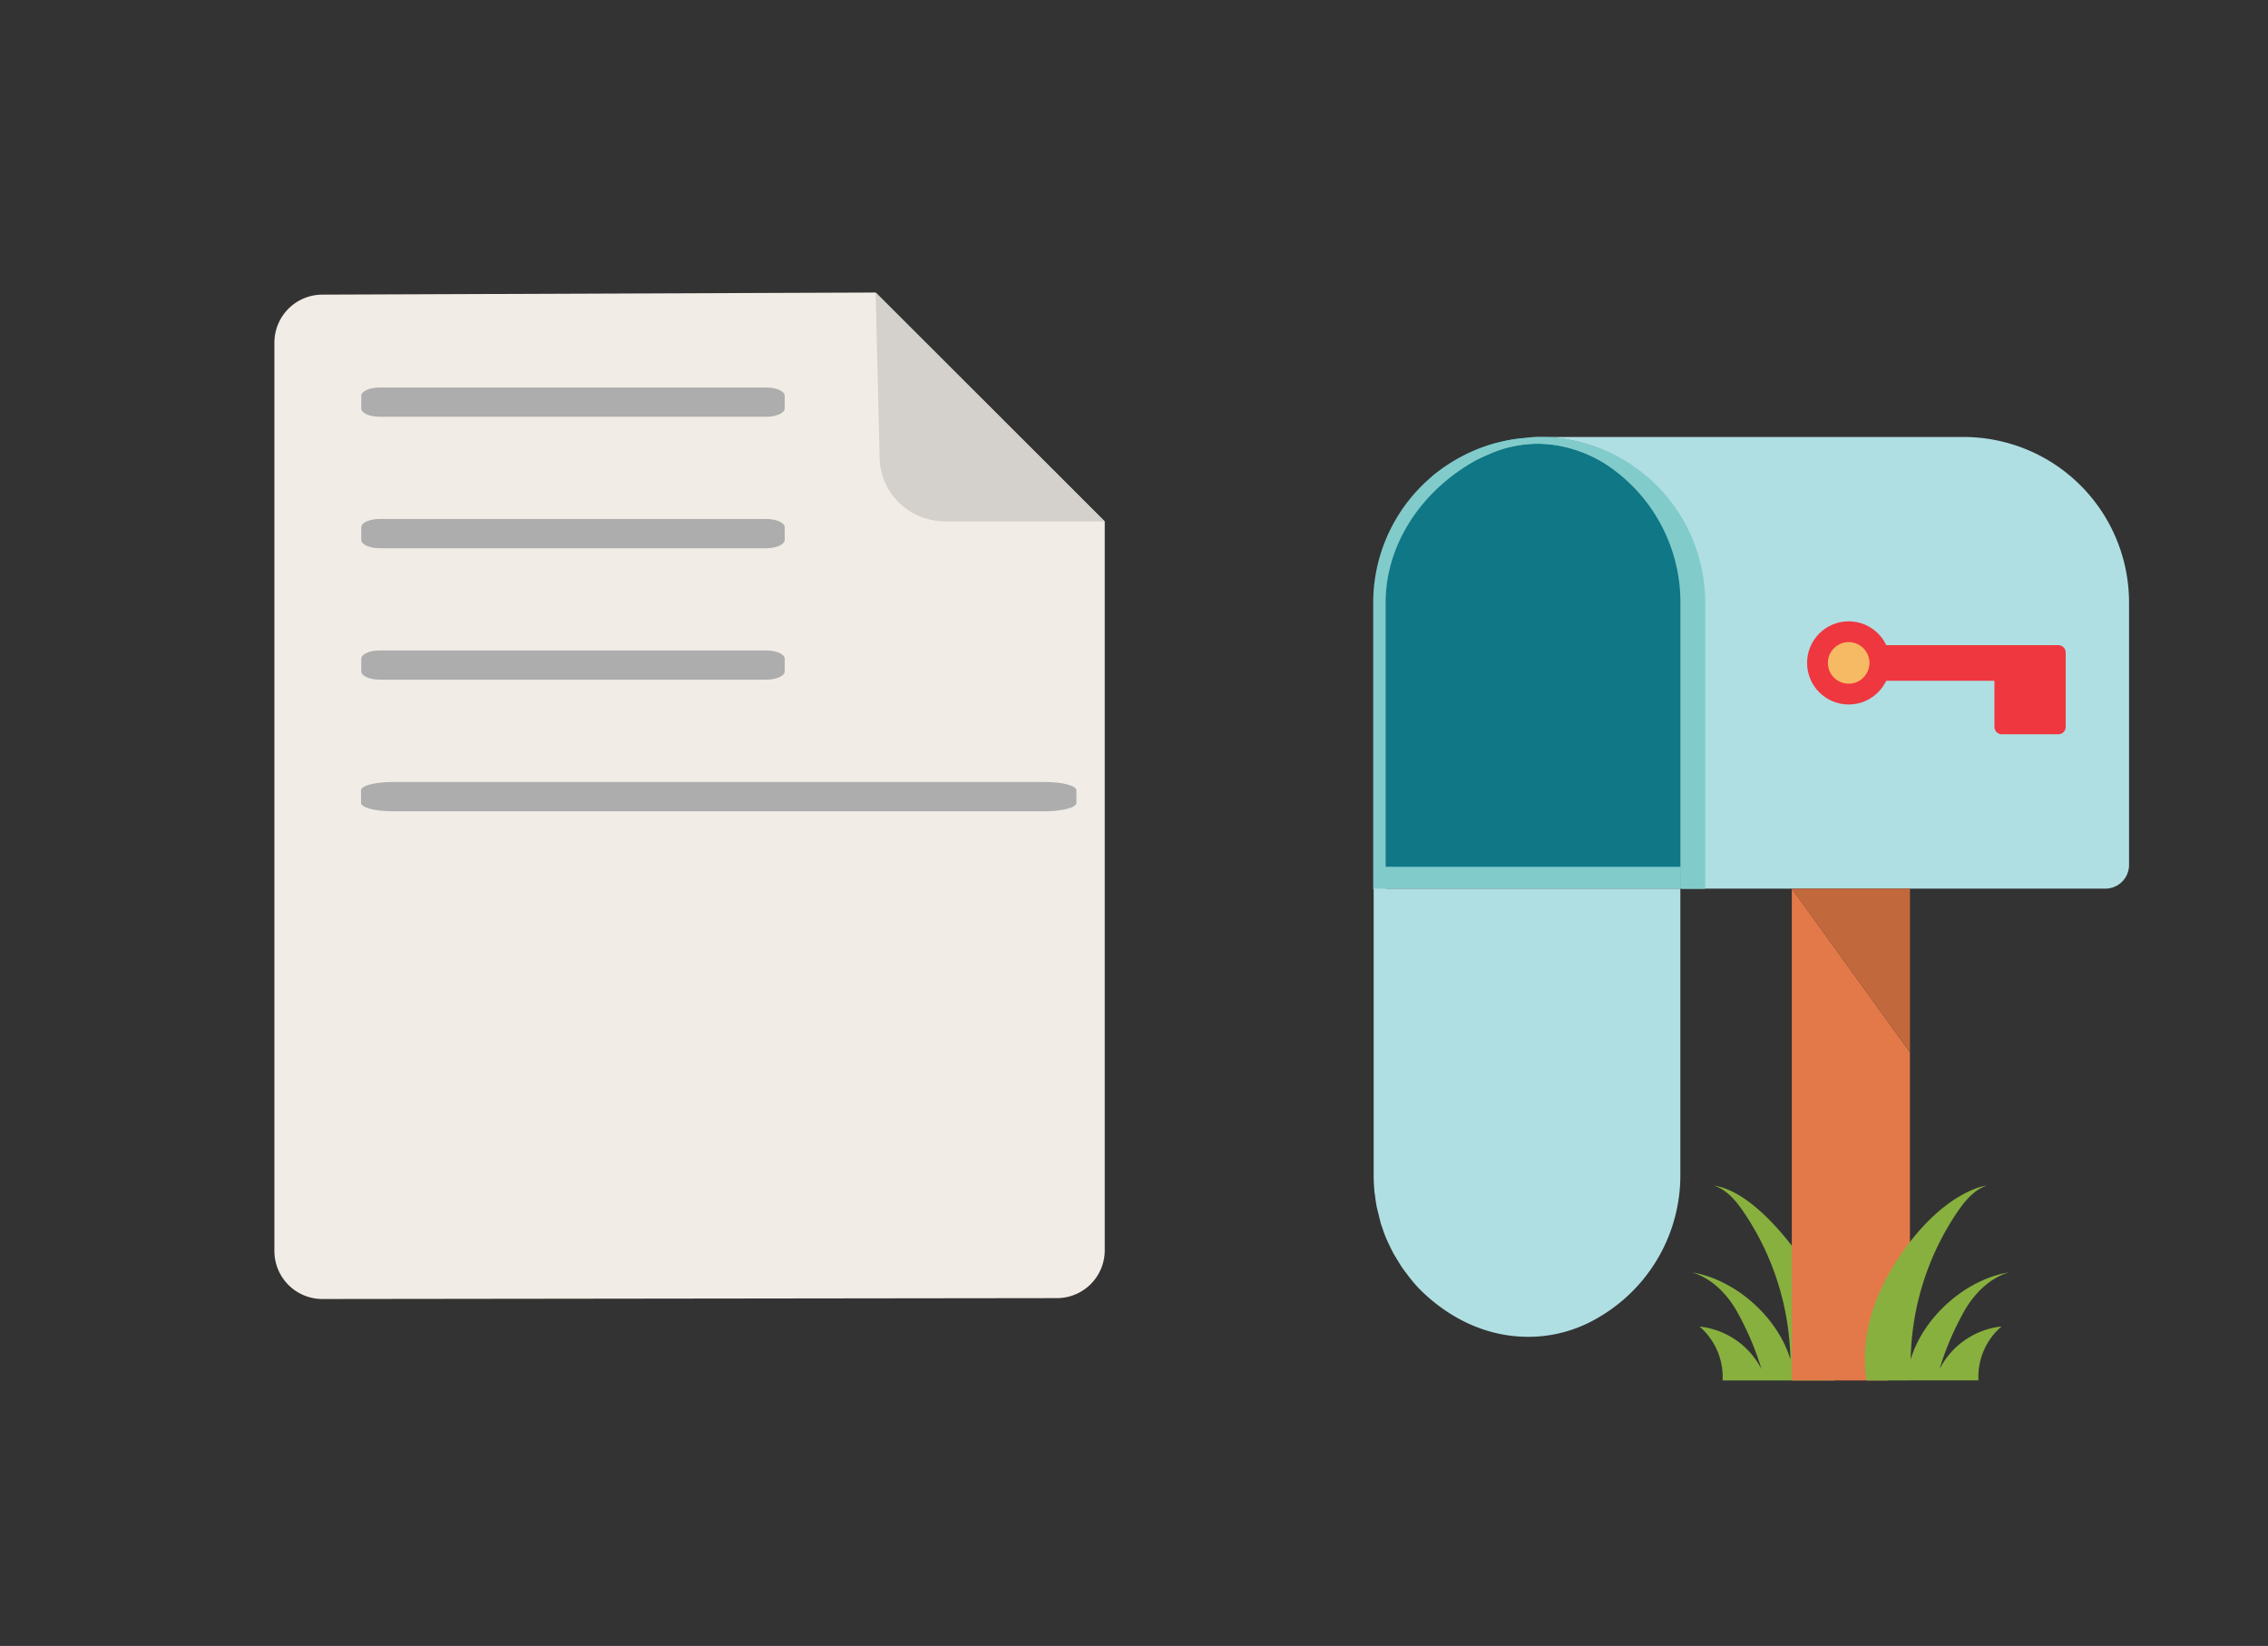 <svg xmlns="http://www.w3.org/2000/svg" viewBox="0 0 1024 743" id="el_8iI_GtbBj"><rect x="0" y="0" width="1024" height="743" fill="#333333" stroke="none"/><style>@-webkit-keyframes kf_el_k2mMcnHik-6_an_xCJUzEG9Z{49.44%{-webkit-transform: translate(319.46px, 313.19px) scale(1, 0) translate(-319.46px, -313.19px);transform: translate(319.46px, 313.19px) scale(1, 0) translate(-319.46px, -313.19px);}52.78%{-webkit-transform: translate(319.46px, 313.19px) scale(1, 1) translate(-319.46px, -313.19px);transform: translate(319.46px, 313.19px) scale(1, 1) translate(-319.46px, -313.19px);}0%{-webkit-transform: translate(319.46px, 313.19px) scale(1, 0) translate(-319.46px, -313.19px);transform: translate(319.46px, 313.19px) scale(1, 0) translate(-319.46px, -313.19px);}100%{-webkit-transform: translate(319.46px, 313.19px) scale(1, 1) translate(-319.46px, -313.19px);transform: translate(319.46px, 313.19px) scale(1, 1) translate(-319.46px, -313.19px);}}@keyframes kf_el_k2mMcnHik-6_an_xCJUzEG9Z{49.44%{-webkit-transform: translate(319.46px, 313.19px) scale(1, 0) translate(-319.46px, -313.19px);transform: translate(319.46px, 313.19px) scale(1, 0) translate(-319.46px, -313.19px);}52.78%{-webkit-transform: translate(319.46px, 313.19px) scale(1, 1) translate(-319.46px, -313.19px);transform: translate(319.46px, 313.19px) scale(1, 1) translate(-319.46px, -313.19px);}0%{-webkit-transform: translate(319.46px, 313.19px) scale(1, 0) translate(-319.46px, -313.19px);transform: translate(319.46px, 313.19px) scale(1, 0) translate(-319.46px, -313.19px);}100%{-webkit-transform: translate(319.46px, 313.19px) scale(1, 1) translate(-319.46px, -313.19px);transform: translate(319.46px, 313.19px) scale(1, 1) translate(-319.46px, -313.19px);}}@-webkit-keyframes kf_el_l0vkz3FarL5_an_8HIbmInsP{49.44%{opacity: 0;}50%{opacity: 1;}0%{opacity: 0;}100%{opacity: 1;}}@keyframes kf_el_l0vkz3FarL5_an_8HIbmInsP{49.44%{opacity: 0;}50%{opacity: 1;}0%{opacity: 0;}100%{opacity: 1;}}@-webkit-keyframes kf_el_vQGTpUjiNPe_an_mS25XNPcj{49.44%{opacity: 0;}50%{opacity: 1;}0%{opacity: 0;}100%{opacity: 1;}}@keyframes kf_el_vQGTpUjiNPe_an_mS25XNPcj{49.44%{opacity: 0;}50%{opacity: 1;}0%{opacity: 0;}100%{opacity: 1;}}@-webkit-keyframes kf_el_aOyt82vb2hq_an__c-97O_-O{49.44%{opacity: 0;}50%{opacity: 1;}0%{opacity: 0;}100%{opacity: 1;}}@keyframes kf_el_aOyt82vb2hq_an__c-97O_-O{49.44%{opacity: 0;}50%{opacity: 1;}0%{opacity: 0;}100%{opacity: 1;}}@-webkit-keyframes kf_el_6xLPMy790cH_an_kuIkxPZUo{69.44%{-webkit-transform: translate(319.535px, 459.655px) scale(1, 1) translate(-319.535px, -459.655px);transform: translate(319.535px, 459.655px) scale(1, 1) translate(-319.535px, -459.655px);}0%{-webkit-transform: translate(319.535px, 459.655px) scale(1, 1) translate(-319.535px, -459.655px);transform: translate(319.535px, 459.655px) scale(1, 1) translate(-319.535px, -459.655px);}100%{-webkit-transform: translate(319.535px, 459.655px) scale(1, 1) translate(-319.535px, -459.655px);transform: translate(319.535px, 459.655px) scale(1, 1) translate(-319.535px, -459.655px);}}@keyframes kf_el_6xLPMy790cH_an_kuIkxPZUo{69.44%{-webkit-transform: translate(319.535px, 459.655px) scale(1, 1) translate(-319.535px, -459.655px);transform: translate(319.535px, 459.655px) scale(1, 1) translate(-319.535px, -459.655px);}0%{-webkit-transform: translate(319.535px, 459.655px) scale(1, 1) translate(-319.535px, -459.655px);transform: translate(319.535px, 459.655px) scale(1, 1) translate(-319.535px, -459.655px);}100%{-webkit-transform: translate(319.535px, 459.655px) scale(1, 1) translate(-319.535px, -459.655px);transform: translate(319.535px, 459.655px) scale(1, 1) translate(-319.535px, -459.655px);}}@-webkit-keyframes kf_el_6xLPMy790cH_an_BUzgyDez-{58.33%{-webkit-transform: translate(319.535px, 459.655px) rotate(0deg) translate(-319.535px, -459.655px);transform: translate(319.535px, 459.655px) rotate(0deg) translate(-319.535px, -459.655px);}63.89%{-webkit-transform: translate(319.535px, 459.655px) rotate(-20deg) translate(-319.535px, -459.655px);transform: translate(319.535px, 459.655px) rotate(-20deg) translate(-319.535px, -459.655px);}69.44%{-webkit-transform: translate(319.535px, 459.655px) rotate(-25deg) translate(-319.535px, -459.655px);transform: translate(319.535px, 459.655px) rotate(-25deg) translate(-319.535px, -459.655px);}0%{-webkit-transform: translate(319.535px, 459.655px) rotate(0deg) translate(-319.535px, -459.655px);transform: translate(319.535px, 459.655px) rotate(0deg) translate(-319.535px, -459.655px);}100%{-webkit-transform: translate(319.535px, 459.655px) rotate(-25deg) translate(-319.535px, -459.655px);transform: translate(319.535px, 459.655px) rotate(-25deg) translate(-319.535px, -459.655px);}}@keyframes kf_el_6xLPMy790cH_an_BUzgyDez-{58.33%{-webkit-transform: translate(319.535px, 459.655px) rotate(0deg) translate(-319.535px, -459.655px);transform: translate(319.535px, 459.655px) rotate(0deg) translate(-319.535px, -459.655px);}63.89%{-webkit-transform: translate(319.535px, 459.655px) rotate(-20deg) translate(-319.535px, -459.655px);transform: translate(319.535px, 459.655px) rotate(-20deg) translate(-319.535px, -459.655px);}69.44%{-webkit-transform: translate(319.535px, 459.655px) rotate(-25deg) translate(-319.535px, -459.655px);transform: translate(319.535px, 459.655px) rotate(-25deg) translate(-319.535px, -459.655px);}0%{-webkit-transform: translate(319.535px, 459.655px) rotate(0deg) translate(-319.535px, -459.655px);transform: translate(319.535px, 459.655px) rotate(0deg) translate(-319.535px, -459.655px);}100%{-webkit-transform: translate(319.535px, 459.655px) rotate(-25deg) translate(-319.535px, -459.655px);transform: translate(319.535px, 459.655px) rotate(-25deg) translate(-319.535px, -459.655px);}}@-webkit-keyframes kf_el_6xLPMy790cH_an_Cani8WjGL{49.44%{opacity: 0;}50%{opacity: 1;}69.44%{opacity: 1;}70%{opacity: 0;}0%{opacity: 0;}100%{opacity: 0;}}@keyframes kf_el_6xLPMy790cH_an_Cani8WjGL{49.44%{opacity: 0;}50%{opacity: 1;}69.44%{opacity: 1;}70%{opacity: 0;}0%{opacity: 0;}100%{opacity: 0;}}@-webkit-keyframes kf_el_6xLPMy790cH_an_SSBkv9zMf{41.11%{-webkit-transform: translate(319.535px, 459.655px) translate(-319.535px, -459.655px) translate(0px, 120px);transform: translate(319.535px, 459.655px) translate(-319.535px, -459.655px) translate(0px, 120px);}50%{-webkit-transform: translate(319.535px, 459.655px) translate(-319.535px, -459.655px) translate(0px, 120px);transform: translate(319.535px, 459.655px) translate(-319.535px, -459.655px) translate(0px, 120px);}51.11%{-webkit-transform: translate(319.535px, 459.655px) translate(-319.535px, -459.655px) translate(0px, 120px);transform: translate(319.535px, 459.655px) translate(-319.535px, -459.655px) translate(0px, 120px);}52.78%{-webkit-transform: translate(319.535px, 459.655px) translate(-319.535px, -459.655px) translate(0px, 130px);transform: translate(319.535px, 459.655px) translate(-319.535px, -459.655px) translate(0px, 130px);}58.33%{-webkit-transform: translate(319.535px, 459.655px) translate(-319.535px, -459.655px) translate(0px, 0px);transform: translate(319.535px, 459.655px) translate(-319.535px, -459.655px) translate(0px, 0px);}63.89%{-webkit-transform: translate(319.535px, 459.655px) translate(-319.535px, -459.655px) translate(0px, -10px);transform: translate(319.535px, 459.655px) translate(-319.535px, -459.655px) translate(0px, -10px);}69.44%{-webkit-transform: translate(319.535px, 459.655px) translate(-319.535px, -459.655px) translate(0px, -10px);transform: translate(319.535px, 459.655px) translate(-319.535px, -459.655px) translate(0px, -10px);}0%{-webkit-transform: translate(319.535px, 459.655px) translate(-319.535px, -459.655px) translate(0px, 120px);transform: translate(319.535px, 459.655px) translate(-319.535px, -459.655px) translate(0px, 120px);}100%{-webkit-transform: translate(319.535px, 459.655px) translate(-319.535px, -459.655px) translate(0px, -10px);transform: translate(319.535px, 459.655px) translate(-319.535px, -459.655px) translate(0px, -10px);}}@keyframes kf_el_6xLPMy790cH_an_SSBkv9zMf{41.11%{-webkit-transform: translate(319.535px, 459.655px) translate(-319.535px, -459.655px) translate(0px, 120px);transform: translate(319.535px, 459.655px) translate(-319.535px, -459.655px) translate(0px, 120px);}50%{-webkit-transform: translate(319.535px, 459.655px) translate(-319.535px, -459.655px) translate(0px, 120px);transform: translate(319.535px, 459.655px) translate(-319.535px, -459.655px) translate(0px, 120px);}51.11%{-webkit-transform: translate(319.535px, 459.655px) translate(-319.535px, -459.655px) translate(0px, 120px);transform: translate(319.535px, 459.655px) translate(-319.535px, -459.655px) translate(0px, 120px);}52.78%{-webkit-transform: translate(319.535px, 459.655px) translate(-319.535px, -459.655px) translate(0px, 130px);transform: translate(319.535px, 459.655px) translate(-319.535px, -459.655px) translate(0px, 130px);}58.33%{-webkit-transform: translate(319.535px, 459.655px) translate(-319.535px, -459.655px) translate(0px, 0px);transform: translate(319.535px, 459.655px) translate(-319.535px, -459.655px) translate(0px, 0px);}63.89%{-webkit-transform: translate(319.535px, 459.655px) translate(-319.535px, -459.655px) translate(0px, -10px);transform: translate(319.535px, 459.655px) translate(-319.535px, -459.655px) translate(0px, -10px);}69.44%{-webkit-transform: translate(319.535px, 459.655px) translate(-319.535px, -459.655px) translate(0px, -10px);transform: translate(319.535px, 459.655px) translate(-319.535px, -459.655px) translate(0px, -10px);}0%{-webkit-transform: translate(319.535px, 459.655px) translate(-319.535px, -459.655px) translate(0px, 120px);transform: translate(319.535px, 459.655px) translate(-319.535px, -459.655px) translate(0px, 120px);}100%{-webkit-transform: translate(319.535px, 459.655px) translate(-319.535px, -459.655px) translate(0px, -10px);transform: translate(319.535px, 459.655px) translate(-319.535px, -459.655px) translate(0px, -10px);}}@-webkit-keyframes kf_el_9wJazfBX_jI_an_iikF3jKdm{41.11%{-webkit-transform: translate(123.89px, 132.05px) scale(1, 1) translate(-123.89px, -132.05px);transform: translate(123.89px, 132.05px) scale(1, 1) translate(-123.89px, -132.05px);}47.22%{-webkit-transform: translate(123.89px, 132.05px) scale(1, 0.6) translate(-123.89px, -132.05px);transform: translate(123.89px, 132.05px) scale(1, 0.6) translate(-123.89px, -132.05px);}0%{-webkit-transform: translate(123.89px, 132.05px) scale(1, 1) translate(-123.89px, -132.05px);transform: translate(123.89px, 132.05px) scale(1, 1) translate(-123.89px, -132.05px);}100%{-webkit-transform: translate(123.89px, 132.05px) scale(1, 0.6) translate(-123.89px, -132.05px);transform: translate(123.89px, 132.05px) scale(1, 0.6) translate(-123.89px, -132.05px);}}@keyframes kf_el_9wJazfBX_jI_an_iikF3jKdm{41.11%{-webkit-transform: translate(123.89px, 132.05px) scale(1, 1) translate(-123.89px, -132.05px);transform: translate(123.89px, 132.05px) scale(1, 1) translate(-123.89px, -132.05px);}47.22%{-webkit-transform: translate(123.89px, 132.05px) scale(1, 0.6) translate(-123.89px, -132.05px);transform: translate(123.89px, 132.05px) scale(1, 0.6) translate(-123.89px, -132.05px);}0%{-webkit-transform: translate(123.89px, 132.05px) scale(1, 1) translate(-123.89px, -132.05px);transform: translate(123.89px, 132.05px) scale(1, 1) translate(-123.89px, -132.05px);}100%{-webkit-transform: translate(123.89px, 132.05px) scale(1, 0.6) translate(-123.89px, -132.05px);transform: translate(123.89px, 132.05px) scale(1, 0.6) translate(-123.89px, -132.05px);}}@-webkit-keyframes kf_el_9wJazfBX_jI_an_DfkaSQzW3{0%{opacity: 0;}38.89%{opacity: 0;}39.44%{opacity: 1;}41.11%{opacity: 1;}50%{opacity: 0;}100%{opacity: 0;}}@keyframes kf_el_9wJazfBX_jI_an_DfkaSQzW3{0%{opacity: 0;}38.89%{opacity: 0;}39.44%{opacity: 1;}41.11%{opacity: 1;}50%{opacity: 0;}100%{opacity: 0;}}@-webkit-keyframes kf_el_9wJazfBX_jI_an_GB5efQyll{0%{-webkit-transform: translate(123.89px, 132.05px) translate(-123.89px, -132.05px) translate(0px, -270px);transform: translate(123.89px, 132.05px) translate(-123.89px, -132.05px) translate(0px, -270px);}38.89%{-webkit-transform: translate(123.89px, 132.05px) translate(-123.89px, -132.05px) translate(0px, -270px);transform: translate(123.89px, 132.05px) translate(-123.89px, -132.05px) translate(0px, -270px);}41.11%{-webkit-transform: translate(123.89px, 132.05px) translate(-123.89px, -132.05px) translate(0px, -270px);transform: translate(123.89px, 132.05px) translate(-123.89px, -132.05px) translate(0px, -270px);}47.22%{-webkit-transform: translate(123.89px, 132.05px) translate(-123.89px, -132.05px) translate(0px, 180px);transform: translate(123.89px, 132.05px) translate(-123.89px, -132.05px) translate(0px, 180px);}100%{-webkit-transform: translate(123.89px, 132.05px) translate(-123.89px, -132.05px) translate(0px, 180px);transform: translate(123.89px, 132.05px) translate(-123.89px, -132.05px) translate(0px, 180px);}}@keyframes kf_el_9wJazfBX_jI_an_GB5efQyll{0%{-webkit-transform: translate(123.89px, 132.05px) translate(-123.89px, -132.05px) translate(0px, -270px);transform: translate(123.89px, 132.05px) translate(-123.89px, -132.05px) translate(0px, -270px);}38.89%{-webkit-transform: translate(123.89px, 132.05px) translate(-123.89px, -132.05px) translate(0px, -270px);transform: translate(123.89px, 132.05px) translate(-123.89px, -132.05px) translate(0px, -270px);}41.11%{-webkit-transform: translate(123.89px, 132.05px) translate(-123.89px, -132.05px) translate(0px, -270px);transform: translate(123.89px, 132.05px) translate(-123.89px, -132.05px) translate(0px, -270px);}47.22%{-webkit-transform: translate(123.89px, 132.05px) translate(-123.89px, -132.05px) translate(0px, 180px);transform: translate(123.89px, 132.05px) translate(-123.89px, -132.05px) translate(0px, 180px);}100%{-webkit-transform: translate(123.89px, 132.05px) translate(-123.89px, -132.05px) translate(0px, 180px);transform: translate(123.89px, 132.05px) translate(-123.89px, -132.05px) translate(0px, 180px);}}@-webkit-keyframes kf_el_aPkjELirFjB_an_kDC8YgYva{49.44%{opacity: 1;}50%{opacity: 0;}0%{opacity: 1;}100%{opacity: 0;}}@keyframes kf_el_aPkjELirFjB_an_kDC8YgYva{49.44%{opacity: 1;}50%{opacity: 0;}0%{opacity: 1;}100%{opacity: 0;}}@-webkit-keyframes kf_el_aPkjELirFjB_an_NKdtPRGd_{47.22%{-webkit-transform: translate(318.42px, 303.81px) scale(1, 1) translate(-318.42px, -303.81px);transform: translate(318.42px, 303.81px) scale(1, 1) translate(-318.42px, -303.81px);}50%{-webkit-transform: translate(318.42px, 303.81px) scale(1, 0) translate(-318.42px, -303.81px);transform: translate(318.42px, 303.81px) scale(1, 0) translate(-318.42px, -303.81px);}0%{-webkit-transform: translate(318.42px, 303.81px) scale(1, 1) translate(-318.42px, -303.81px);transform: translate(318.42px, 303.81px) scale(1, 1) translate(-318.42px, -303.81px);}100%{-webkit-transform: translate(318.42px, 303.81px) scale(1, 0) translate(-318.42px, -303.81px);transform: translate(318.42px, 303.81px) scale(1, 0) translate(-318.42px, -303.81px);}}@keyframes kf_el_aPkjELirFjB_an_NKdtPRGd_{47.22%{-webkit-transform: translate(318.42px, 303.81px) scale(1, 1) translate(-318.42px, -303.81px);transform: translate(318.42px, 303.81px) scale(1, 1) translate(-318.42px, -303.81px);}50%{-webkit-transform: translate(318.42px, 303.81px) scale(1, 0) translate(-318.42px, -303.81px);transform: translate(318.42px, 303.81px) scale(1, 0) translate(-318.42px, -303.81px);}0%{-webkit-transform: translate(318.42px, 303.81px) scale(1, 1) translate(-318.42px, -303.81px);transform: translate(318.42px, 303.81px) scale(1, 1) translate(-318.42px, -303.81px);}100%{-webkit-transform: translate(318.42px, 303.81px) scale(1, 0) translate(-318.42px, -303.81px);transform: translate(318.42px, 303.81px) scale(1, 0) translate(-318.42px, -303.81px);}}@-webkit-keyframes kf_el_LNSwQuiz_LM_an_InXej-gM2{0%{opacity: 0;}38.89%{opacity: 0;}39.44%{opacity: 0;}40%{opacity: 1;}51.67%{opacity: 1;}52.22%{opacity: 0;}100%{opacity: 0;}}@keyframes kf_el_LNSwQuiz_LM_an_InXej-gM2{0%{opacity: 0;}38.89%{opacity: 0;}39.44%{opacity: 0;}40%{opacity: 1;}51.67%{opacity: 1;}52.22%{opacity: 0;}100%{opacity: 0;}}@-webkit-keyframes kf_el_LNSwQuiz_LM_an_qxH-_SlIN{0%{-webkit-transform: translate(94.97px, 117.709px) translate(-94.97px, -117.709px) translate(0px, 140px);transform: translate(94.97px, 117.709px) translate(-94.97px, -117.709px) translate(0px, 140px);}38.89%{-webkit-transform: translate(94.97px, 117.709px) translate(-94.97px, -117.709px) translate(0px, 140px);transform: translate(94.97px, 117.709px) translate(-94.97px, -117.709px) translate(0px, 140px);}41.11%{-webkit-transform: translate(94.97px, 117.709px) translate(-94.97px, -117.709px) translate(0px, 140px);transform: translate(94.97px, 117.709px) translate(-94.97px, -117.709px) translate(0px, 140px);}100%{-webkit-transform: translate(94.97px, 117.709px) translate(-94.97px, -117.709px) translate(0px, 140px);transform: translate(94.97px, 117.709px) translate(-94.97px, -117.709px) translate(0px, 140px);}}@keyframes kf_el_LNSwQuiz_LM_an_qxH-_SlIN{0%{-webkit-transform: translate(94.97px, 117.709px) translate(-94.97px, -117.709px) translate(0px, 140px);transform: translate(94.97px, 117.709px) translate(-94.97px, -117.709px) translate(0px, 140px);}38.89%{-webkit-transform: translate(94.97px, 117.709px) translate(-94.97px, -117.709px) translate(0px, 140px);transform: translate(94.97px, 117.709px) translate(-94.97px, -117.709px) translate(0px, 140px);}41.11%{-webkit-transform: translate(94.97px, 117.709px) translate(-94.97px, -117.709px) translate(0px, 140px);transform: translate(94.97px, 117.709px) translate(-94.97px, -117.709px) translate(0px, 140px);}100%{-webkit-transform: translate(94.97px, 117.709px) translate(-94.97px, -117.709px) translate(0px, 140px);transform: translate(94.97px, 117.709px) translate(-94.97px, -117.709px) translate(0px, 140px);}}@-webkit-keyframes kf_el_v2cnzWOzQMp_an_jmTP2ztzr{0%{opacity: 1;}11.67%{opacity: 1;}21.11%{opacity: 0;}27.78%{opacity: 1;}30.56%{opacity: 1;}100%{opacity: 1;}}@keyframes kf_el_v2cnzWOzQMp_an_jmTP2ztzr{0%{opacity: 1;}11.67%{opacity: 1;}21.11%{opacity: 0;}27.78%{opacity: 1;}30.56%{opacity: 1;}100%{opacity: 1;}}@-webkit-keyframes kf_el_G5biA2ZUKUg_an_NHKgnLyQ6{0%{opacity: 0;}10.56%{opacity: 1;}15.56%{opacity: 0;}27.78%{opacity: 1;}30.56%{opacity: 1;}100%{opacity: 1;}}@keyframes kf_el_G5biA2ZUKUg_an_NHKgnLyQ6{0%{opacity: 0;}10.56%{opacity: 1;}15.56%{opacity: 0;}27.78%{opacity: 1;}30.56%{opacity: 1;}100%{opacity: 1;}}@-webkit-keyframes kf_el_WyHXFN4LF1i_an_PPo8xaTKT{0%{opacity: 1;}4.44%{opacity: 0;}17.78%{opacity: 1;}24.44%{opacity: 0;}27.78%{opacity: 1;}30.56%{opacity: 1;}100%{opacity: 1;}}@keyframes kf_el_WyHXFN4LF1i_an_PPo8xaTKT{0%{opacity: 1;}4.44%{opacity: 0;}17.78%{opacity: 1;}24.44%{opacity: 0;}27.78%{opacity: 1;}30.56%{opacity: 1;}100%{opacity: 1;}}@-webkit-keyframes kf_el_f1zukYrHlkc_an_lZiVqgzII{0%{opacity: 0;}8.33%{opacity: 1;}30.56%{opacity: 1;}36.11%{opacity: 0;}100%{opacity: 0;}}@keyframes kf_el_f1zukYrHlkc_an_lZiVqgzII{0%{opacity: 0;}8.33%{opacity: 1;}30.56%{opacity: 1;}36.11%{opacity: 0;}100%{opacity: 0;}}@-webkit-keyframes kf_el_f1zukYrHlkc_an_ogGct0tcI{0%{-webkit-transform: translate(240.33px, 399.77px) translate(-240.33px, -399.77px) translate(0px, -30px);transform: translate(240.33px, 399.77px) translate(-240.33px, -399.77px) translate(0px, -30px);}8.33%{-webkit-transform: translate(240.33px, 399.77px) translate(-240.33px, -399.77px) translate(0px, -15px);transform: translate(240.33px, 399.77px) translate(-240.33px, -399.77px) translate(0px, -15px);}30.56%{-webkit-transform: translate(240.33px, 399.77px) translate(-240.33px, -399.77px) translate(0px, -15px);transform: translate(240.33px, 399.77px) translate(-240.33px, -399.77px) translate(0px, -15px);}36.11%{-webkit-transform: translate(240.33px, 399.77px) translate(-240.33px, -399.77px) translate(0px, -10px);transform: translate(240.33px, 399.77px) translate(-240.33px, -399.77px) translate(0px, -10px);}100%{-webkit-transform: translate(240.33px, 399.77px) translate(-240.33px, -399.77px) translate(0px, -10px);transform: translate(240.33px, 399.77px) translate(-240.33px, -399.77px) translate(0px, -10px);}}@keyframes kf_el_f1zukYrHlkc_an_ogGct0tcI{0%{-webkit-transform: translate(240.33px, 399.77px) translate(-240.33px, -399.77px) translate(0px, -30px);transform: translate(240.33px, 399.77px) translate(-240.33px, -399.77px) translate(0px, -30px);}8.33%{-webkit-transform: translate(240.33px, 399.77px) translate(-240.33px, -399.77px) translate(0px, -15px);transform: translate(240.33px, 399.77px) translate(-240.33px, -399.77px) translate(0px, -15px);}30.56%{-webkit-transform: translate(240.33px, 399.77px) translate(-240.33px, -399.77px) translate(0px, -15px);transform: translate(240.33px, 399.77px) translate(-240.33px, -399.77px) translate(0px, -15px);}36.11%{-webkit-transform: translate(240.33px, 399.77px) translate(-240.33px, -399.77px) translate(0px, -10px);transform: translate(240.33px, 399.77px) translate(-240.33px, -399.77px) translate(0px, -10px);}100%{-webkit-transform: translate(240.33px, 399.77px) translate(-240.33px, -399.77px) translate(0px, -10px);transform: translate(240.33px, 399.77px) translate(-240.33px, -399.77px) translate(0px, -10px);}}@-webkit-keyframes kf_el_XvVt0wXeBaz_an_lQCO02FFm{0%{opacity: 1;}40.56%{opacity: 1;}41.11%{opacity: 0;}100%{opacity: 0;}}@keyframes kf_el_XvVt0wXeBaz_an_lQCO02FFm{0%{opacity: 1;}40.56%{opacity: 1;}41.11%{opacity: 0;}100%{opacity: 0;}}@-webkit-keyframes kf_el_XvVt0wXeBaz_an_7-JfJ2YZu{0%{-webkit-transform: translate(123.89px, 132.05px) translate(-123.89px, -132.05px) translate(0px, 0px);transform: translate(123.89px, 132.05px) translate(-123.89px, -132.05px) translate(0px, 0px);}30.56%{-webkit-transform: translate(123.89px, 132.05px) translate(-123.89px, -132.05px) translate(0px, 0px);transform: translate(123.89px, 132.05px) translate(-123.89px, -132.05px) translate(0px, 0px);}38.89%{-webkit-transform: translate(123.89px, 132.05px) translate(-123.89px, -132.05px) translate(0px, -130px);transform: translate(123.89px, 132.05px) translate(-123.89px, -132.05px) translate(0px, -130px);}100%{-webkit-transform: translate(123.89px, 132.05px) translate(-123.89px, -132.05px) translate(0px, -130px);transform: translate(123.89px, 132.05px) translate(-123.89px, -132.05px) translate(0px, -130px);}}@keyframes kf_el_XvVt0wXeBaz_an_7-JfJ2YZu{0%{-webkit-transform: translate(123.89px, 132.05px) translate(-123.89px, -132.05px) translate(0px, 0px);transform: translate(123.89px, 132.05px) translate(-123.89px, -132.05px) translate(0px, 0px);}30.56%{-webkit-transform: translate(123.89px, 132.05px) translate(-123.89px, -132.05px) translate(0px, 0px);transform: translate(123.89px, 132.05px) translate(-123.89px, -132.05px) translate(0px, 0px);}38.89%{-webkit-transform: translate(123.89px, 132.05px) translate(-123.89px, -132.05px) translate(0px, -130px);transform: translate(123.89px, 132.05px) translate(-123.89px, -132.05px) translate(0px, -130px);}100%{-webkit-transform: translate(123.89px, 132.05px) translate(-123.89px, -132.05px) translate(0px, -130px);transform: translate(123.89px, 132.05px) translate(-123.89px, -132.05px) translate(0px, -130px);}}@-webkit-keyframes kf_el_Xs_t6TsJG9N_an__MK9jr4gn{0%{opacity: 0;}30.56%{opacity: 0;}36.11%{opacity: 1;}38.89%{opacity: 1;}40%{opacity: 1;}40.56%{opacity: 0;}100%{opacity: 0;}}@keyframes kf_el_Xs_t6TsJG9N_an__MK9jr4gn{0%{opacity: 0;}30.56%{opacity: 0;}36.11%{opacity: 1;}38.89%{opacity: 1;}40%{opacity: 1;}40.56%{opacity: 0;}100%{opacity: 0;}}@-webkit-keyframes kf_el_Xs_t6TsJG9N_an_45G1m4K7n{0%{-webkit-transform: translate(94.97px, 117.709px) translate(-94.97px, -117.709px) translate(0px, 60px);transform: translate(94.97px, 117.709px) translate(-94.97px, -117.709px) translate(0px, 60px);}30.56%{-webkit-transform: translate(94.97px, 117.709px) translate(-94.97px, -117.709px) translate(0px, 60px);transform: translate(94.97px, 117.709px) translate(-94.97px, -117.709px) translate(0px, 60px);}38.89%{-webkit-transform: translate(94.97px, 117.709px) translate(-94.97px, -117.709px) translate(0px, 140px);transform: translate(94.97px, 117.709px) translate(-94.97px, -117.709px) translate(0px, 140px);}100%{-webkit-transform: translate(94.97px, 117.709px) translate(-94.97px, -117.709px) translate(0px, 140px);transform: translate(94.97px, 117.709px) translate(-94.97px, -117.709px) translate(0px, 140px);}}@keyframes kf_el_Xs_t6TsJG9N_an_45G1m4K7n{0%{-webkit-transform: translate(94.97px, 117.709px) translate(-94.97px, -117.709px) translate(0px, 60px);transform: translate(94.97px, 117.709px) translate(-94.97px, -117.709px) translate(0px, 60px);}30.56%{-webkit-transform: translate(94.97px, 117.709px) translate(-94.97px, -117.709px) translate(0px, 60px);transform: translate(94.97px, 117.709px) translate(-94.97px, -117.709px) translate(0px, 60px);}38.89%{-webkit-transform: translate(94.97px, 117.709px) translate(-94.97px, -117.709px) translate(0px, 140px);transform: translate(94.97px, 117.709px) translate(-94.97px, -117.709px) translate(0px, 140px);}100%{-webkit-transform: translate(94.97px, 117.709px) translate(-94.97px, -117.709px) translate(0px, 140px);transform: translate(94.97px, 117.709px) translate(-94.97px, -117.709px) translate(0px, 140px);}}@-webkit-keyframes kf_el_SYQd2hIgqRY_an_iZ_wKO03o{88.89%{opacity: 0;}90.56%{opacity: 1;}93.89%{opacity: 0;}0%{opacity: 0;}100%{opacity: 0;}}@keyframes kf_el_SYQd2hIgqRY_an_iZ_wKO03o{88.89%{opacity: 0;}90.56%{opacity: 1;}93.89%{opacity: 0;}0%{opacity: 0;}100%{opacity: 0;}}@-webkit-keyframes kf_el_I29EE0NEnra_an_rsSOhQS4E{88.89%{opacity: 0;}91.67%{opacity: 1;}95.56%{opacity: 0;}0%{opacity: 0;}100%{opacity: 0;}}@keyframes kf_el_I29EE0NEnra_an_rsSOhQS4E{88.89%{opacity: 0;}91.67%{opacity: 1;}95.56%{opacity: 0;}0%{opacity: 0;}100%{opacity: 0;}}@-webkit-keyframes kf_el_pfdKc14LOnv_an_H56-HDHYy{88.89%{opacity: 0;}93.89%{opacity: 1;}96.67%{opacity: 0;}0%{opacity: 0;}100%{opacity: 0;}}@keyframes kf_el_pfdKc14LOnv_an_H56-HDHYy{88.89%{opacity: 0;}93.89%{opacity: 1;}96.67%{opacity: 0;}0%{opacity: 0;}100%{opacity: 0;}}@-webkit-keyframes kf_el_t6QyDk0eKE6_an_tEbvmD85s{88.89%{opacity: 0;}92.78%{opacity: 1;}97.22%{opacity: 0;}0%{opacity: 0;}100%{opacity: 0;}}@keyframes kf_el_t6QyDk0eKE6_an_tEbvmD85s{88.89%{opacity: 0;}92.78%{opacity: 1;}97.22%{opacity: 0;}0%{opacity: 0;}100%{opacity: 0;}}@-webkit-keyframes kf_el_rQDKTZNh_N_an_KbsmNI5qG{85%{-webkit-transform: translate(827.72px, 291.23px) rotate(0deg) translate(-827.72px, -291.23px);transform: translate(827.72px, 291.23px) rotate(0deg) translate(-827.72px, -291.23px);}88.89%{-webkit-transform: translate(827.72px, 291.23px) rotate(-90deg) translate(-827.72px, -291.23px);transform: translate(827.72px, 291.23px) rotate(-90deg) translate(-827.72px, -291.23px);}90.56%{-webkit-transform: translate(827.72px, 291.23px) rotate(-100deg) translate(-827.72px, -291.23px);transform: translate(827.72px, 291.23px) rotate(-100deg) translate(-827.72px, -291.23px);}92.22%{-webkit-transform: translate(827.72px, 291.23px) rotate(-90deg) translate(-827.72px, -291.23px);transform: translate(827.72px, 291.23px) rotate(-90deg) translate(-827.72px, -291.23px);}0%{-webkit-transform: translate(827.72px, 291.23px) rotate(0deg) translate(-827.72px, -291.23px);transform: translate(827.72px, 291.23px) rotate(0deg) translate(-827.72px, -291.23px);}100%{-webkit-transform: translate(827.72px, 291.23px) rotate(-90deg) translate(-827.72px, -291.23px);transform: translate(827.72px, 291.23px) rotate(-90deg) translate(-827.72px, -291.23px);}}@keyframes kf_el_rQDKTZNh_N_an_KbsmNI5qG{85%{-webkit-transform: translate(827.72px, 291.23px) rotate(0deg) translate(-827.72px, -291.23px);transform: translate(827.72px, 291.23px) rotate(0deg) translate(-827.72px, -291.23px);}88.89%{-webkit-transform: translate(827.72px, 291.23px) rotate(-90deg) translate(-827.72px, -291.23px);transform: translate(827.72px, 291.23px) rotate(-90deg) translate(-827.72px, -291.23px);}90.56%{-webkit-transform: translate(827.72px, 291.23px) rotate(-100deg) translate(-827.72px, -291.23px);transform: translate(827.72px, 291.23px) rotate(-100deg) translate(-827.72px, -291.23px);}92.22%{-webkit-transform: translate(827.72px, 291.23px) rotate(-90deg) translate(-827.72px, -291.23px);transform: translate(827.72px, 291.23px) rotate(-90deg) translate(-827.72px, -291.23px);}0%{-webkit-transform: translate(827.72px, 291.23px) rotate(0deg) translate(-827.72px, -291.23px);transform: translate(827.72px, 291.23px) rotate(0deg) translate(-827.72px, -291.23px);}100%{-webkit-transform: translate(827.72px, 291.23px) rotate(-90deg) translate(-827.72px, -291.23px);transform: translate(827.72px, 291.23px) rotate(-90deg) translate(-827.72px, -291.23px);}}@-webkit-keyframes kf_el_GWQGbxq4pJ_an_uKArKguucQ{68.89%{opacity: 0;}69.44%{opacity: 1;}0%{opacity: 0;}100%{opacity: 1;}}@keyframes kf_el_GWQGbxq4pJ_an_uKArKguucQ{68.89%{opacity: 0;}69.44%{opacity: 1;}0%{opacity: 0;}100%{opacity: 1;}}@-webkit-keyframes kf_el_GWQGbxq4pJ_an_NKlrObJkD{69.44%{-webkit-transform: translate(732.41px, 319.627px) scale(2.58, 2.58) translate(-732.41px, -319.627px);transform: translate(732.41px, 319.627px) scale(2.58, 2.58) translate(-732.41px, -319.627px);}81.11%{-webkit-transform: translate(732.41px, 319.627px) scale(1, 1) translate(-732.41px, -319.627px);transform: translate(732.41px, 319.627px) scale(1, 1) translate(-732.41px, -319.627px);}0%{-webkit-transform: translate(732.41px, 319.627px) scale(2.58, 2.58) translate(-732.41px, -319.627px);transform: translate(732.41px, 319.627px) scale(2.58, 2.58) translate(-732.41px, -319.627px);}100%{-webkit-transform: translate(732.41px, 319.627px) scale(1, 1) translate(-732.41px, -319.627px);transform: translate(732.41px, 319.627px) scale(1, 1) translate(-732.41px, -319.627px);}}@keyframes kf_el_GWQGbxq4pJ_an_NKlrObJkD{69.44%{-webkit-transform: translate(732.41px, 319.627px) scale(2.58, 2.58) translate(-732.41px, -319.627px);transform: translate(732.41px, 319.627px) scale(2.58, 2.58) translate(-732.41px, -319.627px);}81.11%{-webkit-transform: translate(732.41px, 319.627px) scale(1, 1) translate(-732.41px, -319.627px);transform: translate(732.41px, 319.627px) scale(1, 1) translate(-732.41px, -319.627px);}0%{-webkit-transform: translate(732.41px, 319.627px) scale(2.58, 2.58) translate(-732.41px, -319.627px);transform: translate(732.41px, 319.627px) scale(2.58, 2.58) translate(-732.41px, -319.627px);}100%{-webkit-transform: translate(732.41px, 319.627px) scale(1, 1) translate(-732.41px, -319.627px);transform: translate(732.41px, 319.627px) scale(1, 1) translate(-732.41px, -319.627px);}}@-webkit-keyframes kf_el_GWQGbxq4pJ_an_xSGfeAGMP{69.44%{-webkit-transform: translate(732.41px, 319.627px) rotate(-25deg) translate(-732.41px, -319.627px);transform: translate(732.41px, 319.627px) rotate(-25deg) translate(-732.41px, -319.627px);}81.11%{-webkit-transform: translate(732.41px, 319.627px) rotate(540deg) translate(-732.41px, -319.627px);transform: translate(732.41px, 319.627px) rotate(540deg) translate(-732.41px, -319.627px);}0%{-webkit-transform: translate(732.41px, 319.627px) rotate(-25deg) translate(-732.41px, -319.627px);transform: translate(732.41px, 319.627px) rotate(-25deg) translate(-732.41px, -319.627px);}100%{-webkit-transform: translate(732.41px, 319.627px) rotate(540deg) translate(-732.41px, -319.627px);transform: translate(732.41px, 319.627px) rotate(540deg) translate(-732.41px, -319.627px);}}@keyframes kf_el_GWQGbxq4pJ_an_xSGfeAGMP{69.44%{-webkit-transform: translate(732.41px, 319.627px) rotate(-25deg) translate(-732.41px, -319.627px);transform: translate(732.41px, 319.627px) rotate(-25deg) translate(-732.41px, -319.627px);}81.11%{-webkit-transform: translate(732.41px, 319.627px) rotate(540deg) translate(-732.41px, -319.627px);transform: translate(732.41px, 319.627px) rotate(540deg) translate(-732.41px, -319.627px);}0%{-webkit-transform: translate(732.41px, 319.627px) rotate(-25deg) translate(-732.41px, -319.627px);transform: translate(732.41px, 319.627px) rotate(-25deg) translate(-732.41px, -319.627px);}100%{-webkit-transform: translate(732.41px, 319.627px) rotate(540deg) translate(-732.41px, -319.627px);transform: translate(732.41px, 319.627px) rotate(540deg) translate(-732.41px, -319.627px);}}@-webkit-keyframes kf_el_GWQGbxq4pJ_an_RX-x78h_L{69.44%{-webkit-transform: translate(732.41px, 319.627px) translate(-732.41px, -319.627px) translate(-413px, 130px);transform: translate(732.41px, 319.627px) translate(-732.41px, -319.627px) translate(-413px, 130px);}81.11%{-webkit-transform: translate(732.41px, 319.627px) translate(-732.41px, -319.627px) translate(-231px, 0px);transform: translate(732.41px, 319.627px) translate(-732.41px, -319.627px) translate(-231px, 0px);}85%{-webkit-transform: translate(732.41px, 319.627px) translate(-732.41px, -319.627px) translate(-250px, 0px);transform: translate(732.41px, 319.627px) translate(-732.41px, -319.627px) translate(-250px, 0px);}91.67%{-webkit-transform: translate(732.41px, 319.627px) translate(-732.41px, -319.627px) translate(0px, 0px);transform: translate(732.41px, 319.627px) translate(-732.41px, -319.627px) translate(0px, 0px);}93.33%{-webkit-transform: translate(732.41px, 319.627px) translate(-732.41px, -319.627px) translate(20px, 0px);transform: translate(732.41px, 319.627px) translate(-732.41px, -319.627px) translate(20px, 0px);}94.44%{-webkit-transform: translate(732.41px, 319.627px) translate(-732.41px, -319.627px) translate(0px, 0px);transform: translate(732.41px, 319.627px) translate(-732.41px, -319.627px) translate(0px, 0px);}0%{-webkit-transform: translate(732.41px, 319.627px) translate(-732.41px, -319.627px) translate(-413px, 130px);transform: translate(732.41px, 319.627px) translate(-732.41px, -319.627px) translate(-413px, 130px);}100%{-webkit-transform: translate(732.41px, 319.627px) translate(-732.41px, -319.627px) translate(0px, 0px);transform: translate(732.41px, 319.627px) translate(-732.41px, -319.627px) translate(0px, 0px);}}@keyframes kf_el_GWQGbxq4pJ_an_RX-x78h_L{69.44%{-webkit-transform: translate(732.41px, 319.627px) translate(-732.41px, -319.627px) translate(-413px, 130px);transform: translate(732.41px, 319.627px) translate(-732.41px, -319.627px) translate(-413px, 130px);}81.11%{-webkit-transform: translate(732.41px, 319.627px) translate(-732.41px, -319.627px) translate(-231px, 0px);transform: translate(732.41px, 319.627px) translate(-732.41px, -319.627px) translate(-231px, 0px);}85%{-webkit-transform: translate(732.41px, 319.627px) translate(-732.41px, -319.627px) translate(-250px, 0px);transform: translate(732.41px, 319.627px) translate(-732.41px, -319.627px) translate(-250px, 0px);}91.67%{-webkit-transform: translate(732.41px, 319.627px) translate(-732.41px, -319.627px) translate(0px, 0px);transform: translate(732.41px, 319.627px) translate(-732.41px, -319.627px) translate(0px, 0px);}93.33%{-webkit-transform: translate(732.41px, 319.627px) translate(-732.41px, -319.627px) translate(20px, 0px);transform: translate(732.41px, 319.627px) translate(-732.41px, -319.627px) translate(20px, 0px);}94.44%{-webkit-transform: translate(732.41px, 319.627px) translate(-732.41px, -319.627px) translate(0px, 0px);transform: translate(732.41px, 319.627px) translate(-732.41px, -319.627px) translate(0px, 0px);}0%{-webkit-transform: translate(732.41px, 319.627px) translate(-732.41px, -319.627px) translate(-413px, 130px);transform: translate(732.41px, 319.627px) translate(-732.41px, -319.627px) translate(-413px, 130px);}100%{-webkit-transform: translate(732.41px, 319.627px) translate(-732.41px, -319.627px) translate(0px, 0px);transform: translate(732.41px, 319.627px) translate(-732.41px, -319.627px) translate(0px, 0px);}}#el_8iI_GtbBj *{-webkit-animation-duration: 6s;animation-duration: 6s;-webkit-animation-iteration-count: 1;animation-iteration-count: 1;-webkit-animation-timing-function: cubic-bezier(0, 0, 1, 1);animation-timing-function: cubic-bezier(0, 0, 1, 1);}#el_Lnnhfo4XlB{fill: #0095aa;opacity: 0.7;}#el_NVagTlrTY0{fill: #82cbcb;}#el_EfE6GHMoPw{fill: #f2e9d7;}#el_ttp-Df7jn7{fill: #f2e9d7;}#el_AmBCMNSV5y{fill: #fff6e4;}#el_DxkMYYKUPz{fill: #fff6e4;}#el_Xqo7rzUFhQ{fill: #afdfe3;}#el_X-s7ijF0NC{fill: #afdfe3;}#el_-YK2JlN7AA{fill: #82cbcb;}#el_rQDKTZNh_N{fill: #ef373f;}#el_jPhevYEXtgh{fill: #88b03f;}#el_K4VCABz1BqK{fill: #e37948;}#el_4l7Q5ajujTe{fill: #c2683d;}#el_foystzNt7l7{fill: #88b03f;}#el_nciWe0oidKT{fill: #ef373f;}#el_x2iLkqueaqk{fill: #f5ba63;}#el_t6QyDk0eKE6{fill: #ffc92b;-webkit-animation-fill-mode: forwards;animation-fill-mode: forwards;opacity: 0;-webkit-animation-name: kf_el_t6QyDk0eKE6_an_tEbvmD85s;animation-name: kf_el_t6QyDk0eKE6_an_tEbvmD85s;-webkit-animation-timing-function: cubic-bezier(0, 0, 1, 1);animation-timing-function: cubic-bezier(0, 0, 1, 1);}#el_pfdKc14LOnv{fill: #ffc92b;-webkit-animation-fill-mode: forwards;animation-fill-mode: forwards;opacity: 0;-webkit-animation-name: kf_el_pfdKc14LOnv_an_H56-HDHYy;animation-name: kf_el_pfdKc14LOnv_an_H56-HDHYy;-webkit-animation-timing-function: cubic-bezier(0, 0, 1, 1);animation-timing-function: cubic-bezier(0, 0, 1, 1);}#el_I29EE0NEnra{fill: #ffc92b;-webkit-animation-fill-mode: forwards;animation-fill-mode: forwards;opacity: 0;-webkit-animation-name: kf_el_I29EE0NEnra_an_rsSOhQS4E;animation-name: kf_el_I29EE0NEnra_an_rsSOhQS4E;-webkit-animation-timing-function: cubic-bezier(0, 0, 1, 1);animation-timing-function: cubic-bezier(0, 0, 1, 1);}#el_SYQd2hIgqRY{fill: #ffc92b;-webkit-animation-fill-mode: forwards;animation-fill-mode: forwards;opacity: 0;-webkit-animation-name: kf_el_SYQd2hIgqRY_an_iZ_wKO03o;animation-name: kf_el_SYQd2hIgqRY_an_iZ_wKO03o;-webkit-animation-timing-function: cubic-bezier(0, 0, 1, 1);animation-timing-function: cubic-bezier(0, 0, 1, 1);}#el_2yE02k6vom1{fill: #d9cfbc;}#el_77RqjHEY_lJ{fill: #d9cfbc;}#el_BoIzCVYzFkF{fill: #f2e9d7;}#el_Kd9NBRg7F-r{fill: #fff6e4;}#el_Loa_r66FiBY{fill: #f2ece6;}#el_Mm5ta0pYSiH{fill: #d4d0cb;}#el_9MiDHbZfbK3{fill: #adadad;}#el_C9_5_mqpWME{fill: #adadad;}#el_9q1K4XCb6AX{fill: #adadad;}#el_jVuNUzO8spr{fill: #adadad;}#el_rEkAk--_SVu{fill: #7dc471;}#el_WyHXFN4LF1i{fill: #ffc92b;-webkit-animation-fill-mode: forwards;animation-fill-mode: forwards;opacity: 1;-webkit-animation-name: kf_el_WyHXFN4LF1i_an_PPo8xaTKT;animation-name: kf_el_WyHXFN4LF1i_an_PPo8xaTKT;-webkit-animation-timing-function: cubic-bezier(0, 0, 1, 1);animation-timing-function: cubic-bezier(0, 0, 1, 1);}#el_G5biA2ZUKUg{fill: #ffc92b;-webkit-animation-fill-mode: forwards;animation-fill-mode: forwards;opacity: 0;-webkit-animation-name: kf_el_G5biA2ZUKUg_an_NHKgnLyQ6;animation-name: kf_el_G5biA2ZUKUg_an_NHKgnLyQ6;-webkit-animation-timing-function: cubic-bezier(0, 0, 1, 1);animation-timing-function: cubic-bezier(0, 0, 1, 1);}#el_v2cnzWOzQMp{fill: #ffc92b;-webkit-animation-fill-mode: forwards;animation-fill-mode: forwards;opacity: 1;-webkit-animation-name: kf_el_v2cnzWOzQMp_an_jmTP2ztzr;animation-name: kf_el_v2cnzWOzQMp_an_jmTP2ztzr;-webkit-animation-timing-function: cubic-bezier(0, 0, 1, 1);animation-timing-function: cubic-bezier(0, 0, 1, 1);}#el_LrSuHndbKPT{fill: #d9cfbc;}#el_aPkjELirFjB{fill: #d9cfbc;-webkit-animation-fill-mode: forwards;animation-fill-mode: forwards;opacity: 1;-webkit-animation-name: kf_el_aPkjELirFjB_an_kDC8YgYva;animation-name: kf_el_aPkjELirFjB_an_kDC8YgYva;-webkit-animation-timing-function: cubic-bezier(0, 0, 1, 1);animation-timing-function: cubic-bezier(0, 0, 1, 1);}#el_auLUvv9Vu56{fill: #f2ece6;}#el_nE3FMBKtFqQ{fill: #d4d0cb;}#el_G1tDvvCCgYZ{fill: #adadad;}#el_t3pV5YVrCNQ{fill: #adadad;}#el_0ESRUQ42lVw{fill: #adadad;}#el_xCLPiXH39XF{fill: #adadad;}#el_ug1wbHrJ1pd{fill: #f2ece6;}#el_5L9wIN2uUkR{fill: #d4d0cb;}#el_oFiU2vjAKoh{fill: #adadad;}#el_vIzFWP-p6Ae{fill: #adadad;}#el_Q1R6VL7TCBA{fill: #adadad;}#el_8D5bvi13o9n{fill: #adadad;}#el_KwoSx1bIb4W{fill: #f2e9d7;}#el_dB-FWwrGLXY{fill: #fff6e4;}#el_Vsqrs3A92Bc{fill: #d9cfbc;}#el_aOyt82vb2hq{fill: #f2e9d7;-webkit-animation-fill-mode: forwards;animation-fill-mode: forwards;opacity: 0;-webkit-animation-name: kf_el_aOyt82vb2hq_an__c-97O_-O;animation-name: kf_el_aOyt82vb2hq_an__c-97O_-O;-webkit-animation-timing-function: cubic-bezier(0, 0, 1, 1);animation-timing-function: cubic-bezier(0, 0, 1, 1);}#el_vQGTpUjiNPe{fill: #f2e9d7;-webkit-animation-fill-mode: forwards;animation-fill-mode: forwards;opacity: 0;-webkit-animation-name: kf_el_vQGTpUjiNPe_an_mS25XNPcj;animation-name: kf_el_vQGTpUjiNPe_an_mS25XNPcj;-webkit-animation-timing-function: cubic-bezier(0, 0, 1, 1);animation-timing-function: cubic-bezier(0, 0, 1, 1);}#el_l0vkz3FarL5{fill: #fff6e4;-webkit-animation-fill-mode: forwards;animation-fill-mode: forwards;opacity: 0;-webkit-animation-name: kf_el_l0vkz3FarL5_an_8HIbmInsP;animation-name: kf_el_l0vkz3FarL5_an_8HIbmInsP;-webkit-animation-timing-function: cubic-bezier(0, 0, 1, 1);animation-timing-function: cubic-bezier(0, 0, 1, 1);}#el_k2mMcnHik-6{fill: #fff6e4;}#el_Z9dyD_3uOHr{visibility: hidden;}#el_gcb3JADonjp{visibility: hidden;}#el_GWQGbxq4pJ_an_RX-x78h_L{-webkit-animation-fill-mode: forwards;animation-fill-mode: forwards;-webkit-transform: translate(732.41px, 319.627px) translate(-732.41px, -319.627px) translate(-413px, 130px);transform: translate(732.41px, 319.627px) translate(-732.41px, -319.627px) translate(-413px, 130px);-webkit-animation-name: kf_el_GWQGbxq4pJ_an_RX-x78h_L;animation-name: kf_el_GWQGbxq4pJ_an_RX-x78h_L;-webkit-animation-timing-function: cubic-bezier(0, 0, 1, 1);animation-timing-function: cubic-bezier(0, 0, 1, 1);}#el_GWQGbxq4pJ_an_xSGfeAGMP{-webkit-animation-fill-mode: forwards;animation-fill-mode: forwards;-webkit-transform: translate(732.41px, 319.627px) rotate(-25deg) translate(-732.41px, -319.627px);transform: translate(732.41px, 319.627px) rotate(-25deg) translate(-732.41px, -319.627px);-webkit-animation-name: kf_el_GWQGbxq4pJ_an_xSGfeAGMP;animation-name: kf_el_GWQGbxq4pJ_an_xSGfeAGMP;-webkit-animation-timing-function: cubic-bezier(0, 0, 1, 1);animation-timing-function: cubic-bezier(0, 0, 1, 1);}#el_GWQGbxq4pJ_an_NKlrObJkD{-webkit-animation-fill-mode: forwards;animation-fill-mode: forwards;-webkit-transform: translate(732.41px, 319.627px) scale(2.58, 2.58) translate(-732.41px, -319.627px);transform: translate(732.41px, 319.627px) scale(2.58, 2.58) translate(-732.41px, -319.627px);-webkit-animation-name: kf_el_GWQGbxq4pJ_an_NKlrObJkD;animation-name: kf_el_GWQGbxq4pJ_an_NKlrObJkD;-webkit-animation-timing-function: cubic-bezier(0, 0, 1, 1);animation-timing-function: cubic-bezier(0, 0, 1, 1);}#el_GWQGbxq4pJ{-webkit-animation-fill-mode: forwards;animation-fill-mode: forwards;opacity: 0;-webkit-animation-name: kf_el_GWQGbxq4pJ_an_uKArKguucQ;animation-name: kf_el_GWQGbxq4pJ_an_uKArKguucQ;-webkit-animation-timing-function: cubic-bezier(0, 0, 1, 1);animation-timing-function: cubic-bezier(0, 0, 1, 1);}#el_rQDKTZNh_N_an_KbsmNI5qG{-webkit-animation-fill-mode: forwards;animation-fill-mode: forwards;-webkit-transform: translate(827.72px, 291.23px) rotate(0deg) translate(-827.72px, -291.23px);transform: translate(827.72px, 291.23px) rotate(0deg) translate(-827.72px, -291.23px);-webkit-animation-name: kf_el_rQDKTZNh_N_an_KbsmNI5qG;animation-name: kf_el_rQDKTZNh_N_an_KbsmNI5qG;-webkit-animation-timing-function: cubic-bezier(0, 0, 1, 1);animation-timing-function: cubic-bezier(0, 0, 1, 1);}#el_Xs_t6TsJG9N_an_45G1m4K7n{-webkit-animation-fill-mode: forwards;animation-fill-mode: forwards;-webkit-transform: translate(94.97px, 117.709px) translate(-94.97px, -117.709px) translate(0px, 60px);transform: translate(94.97px, 117.709px) translate(-94.97px, -117.709px) translate(0px, 60px);-webkit-animation-name: kf_el_Xs_t6TsJG9N_an_45G1m4K7n;animation-name: kf_el_Xs_t6TsJG9N_an_45G1m4K7n;-webkit-animation-timing-function: cubic-bezier(0, 0, 1, 1);animation-timing-function: cubic-bezier(0, 0, 1, 1);}#el_Xs_t6TsJG9N{-webkit-animation-fill-mode: forwards;animation-fill-mode: forwards;opacity: 0;-webkit-animation-name: kf_el_Xs_t6TsJG9N_an__MK9jr4gn;animation-name: kf_el_Xs_t6TsJG9N_an__MK9jr4gn;-webkit-animation-timing-function: cubic-bezier(0, 0, 1, 1);animation-timing-function: cubic-bezier(0, 0, 1, 1);}#el_XvVt0wXeBaz_an_7-JfJ2YZu{-webkit-animation-fill-mode: forwards;animation-fill-mode: forwards;-webkit-transform: translate(123.89px, 132.05px) translate(-123.89px, -132.05px) translate(0px, 0px);transform: translate(123.89px, 132.05px) translate(-123.89px, -132.05px) translate(0px, 0px);-webkit-animation-name: kf_el_XvVt0wXeBaz_an_7-JfJ2YZu;animation-name: kf_el_XvVt0wXeBaz_an_7-JfJ2YZu;-webkit-animation-timing-function: cubic-bezier(0, 0, 1, 1);animation-timing-function: cubic-bezier(0, 0, 1, 1);}#el_XvVt0wXeBaz{-webkit-animation-fill-mode: forwards;animation-fill-mode: forwards;opacity: 1;-webkit-animation-name: kf_el_XvVt0wXeBaz_an_lQCO02FFm;animation-name: kf_el_XvVt0wXeBaz_an_lQCO02FFm;-webkit-animation-timing-function: cubic-bezier(0, 0, 1, 1);animation-timing-function: cubic-bezier(0, 0, 1, 1);}#el_f1zukYrHlkc_an_ogGct0tcI{-webkit-animation-fill-mode: forwards;animation-fill-mode: forwards;-webkit-transform: translate(240.33px, 399.77px) translate(-240.33px, -399.77px) translate(0px, -10px);transform: translate(240.33px, 399.77px) translate(-240.33px, -399.77px) translate(0px, -10px);-webkit-animation-name: kf_el_f1zukYrHlkc_an_ogGct0tcI;animation-name: kf_el_f1zukYrHlkc_an_ogGct0tcI;-webkit-animation-timing-function: cubic-bezier(0, 0, 1, 1);animation-timing-function: cubic-bezier(0, 0, 1, 1);}#el_f1zukYrHlkc{-webkit-animation-fill-mode: forwards;animation-fill-mode: forwards;opacity: 0;-webkit-animation-name: kf_el_f1zukYrHlkc_an_lZiVqgzII;animation-name: kf_el_f1zukYrHlkc_an_lZiVqgzII;-webkit-animation-timing-function: cubic-bezier(0, 0, 1, 1);animation-timing-function: cubic-bezier(0, 0, 1, 1);}#el_LNSwQuiz_LM_an_qxH-_SlIN{-webkit-animation-fill-mode: forwards;animation-fill-mode: forwards;-webkit-transform: translate(94.97px, 117.709px) translate(-94.97px, -117.709px) translate(0px, 140px);transform: translate(94.97px, 117.709px) translate(-94.97px, -117.709px) translate(0px, 140px);-webkit-animation-name: kf_el_LNSwQuiz_LM_an_qxH-_SlIN;animation-name: kf_el_LNSwQuiz_LM_an_qxH-_SlIN;-webkit-animation-timing-function: cubic-bezier(0, 0, 1, 1);animation-timing-function: cubic-bezier(0, 0, 1, 1);}#el_LNSwQuiz_LM{-webkit-animation-fill-mode: forwards;animation-fill-mode: forwards;opacity: 0;-webkit-animation-name: kf_el_LNSwQuiz_LM_an_InXej-gM2;animation-name: kf_el_LNSwQuiz_LM_an_InXej-gM2;-webkit-animation-timing-function: cubic-bezier(0, 0, 1, 1);animation-timing-function: cubic-bezier(0, 0, 1, 1);}#el_aPkjELirFjB_an_NKdtPRGd_{-webkit-animation-fill-mode: forwards;animation-fill-mode: forwards;-webkit-transform: translate(318.42px, 303.81px) scale(1, 1) translate(-318.42px, -303.81px);transform: translate(318.42px, 303.81px) scale(1, 1) translate(-318.42px, -303.81px);-webkit-animation-name: kf_el_aPkjELirFjB_an_NKdtPRGd_;animation-name: kf_el_aPkjELirFjB_an_NKdtPRGd_;-webkit-animation-timing-function: cubic-bezier(0.42, 0, 1, 1);animation-timing-function: cubic-bezier(0.42, 0, 1, 1);}#el_9wJazfBX_jI_an_GB5efQyll{-webkit-animation-fill-mode: forwards;animation-fill-mode: forwards;-webkit-transform: translate(123.89px, 132.05px) translate(-123.89px, -132.05px) translate(0px, -270px);transform: translate(123.89px, 132.05px) translate(-123.89px, -132.05px) translate(0px, -270px);-webkit-animation-name: kf_el_9wJazfBX_jI_an_GB5efQyll;animation-name: kf_el_9wJazfBX_jI_an_GB5efQyll;-webkit-animation-timing-function: cubic-bezier(0, 0, 0.58, 1);animation-timing-function: cubic-bezier(0, 0, 0.58, 1);}#el_9wJazfBX_jI{-webkit-animation-fill-mode: forwards;animation-fill-mode: forwards;opacity: 0;-webkit-animation-name: kf_el_9wJazfBX_jI_an_DfkaSQzW3;animation-name: kf_el_9wJazfBX_jI_an_DfkaSQzW3;-webkit-animation-timing-function: cubic-bezier(0, 0, 1, 1);animation-timing-function: cubic-bezier(0, 0, 1, 1);}#el_9wJazfBX_jI_an_iikF3jKdm{-webkit-animation-fill-mode: forwards;animation-fill-mode: forwards;-webkit-transform: translate(123.89px, 132.05px) scale(1, 1) translate(-123.89px, -132.05px);transform: translate(123.89px, 132.05px) scale(1, 1) translate(-123.89px, -132.05px);-webkit-animation-name: kf_el_9wJazfBX_jI_an_iikF3jKdm;animation-name: kf_el_9wJazfBX_jI_an_iikF3jKdm;-webkit-animation-timing-function: cubic-bezier(0, 0, 1, 1);animation-timing-function: cubic-bezier(0, 0, 1, 1);}#el_6xLPMy790cH_an_SSBkv9zMf{-webkit-animation-fill-mode: forwards;animation-fill-mode: forwards;-webkit-transform: translate(319.535px, 459.655px) translate(-319.535px, -459.655px) translate(0px, 120px);transform: translate(319.535px, 459.655px) translate(-319.535px, -459.655px) translate(0px, 120px);-webkit-animation-name: kf_el_6xLPMy790cH_an_SSBkv9zMf;animation-name: kf_el_6xLPMy790cH_an_SSBkv9zMf;-webkit-animation-timing-function: cubic-bezier(0.42, 0, 1, 1);animation-timing-function: cubic-bezier(0.42, 0, 1, 1);}#el_6xLPMy790cH{-webkit-animation-fill-mode: forwards;animation-fill-mode: forwards;opacity: 0;-webkit-animation-name: kf_el_6xLPMy790cH_an_Cani8WjGL;animation-name: kf_el_6xLPMy790cH_an_Cani8WjGL;-webkit-animation-timing-function: cubic-bezier(0, 0, 1, 1);animation-timing-function: cubic-bezier(0, 0, 1, 1);}#el_6xLPMy790cH_an_BUzgyDez-{-webkit-animation-fill-mode: forwards;animation-fill-mode: forwards;-webkit-transform: translate(319.535px, 459.655px) rotate(0deg) translate(-319.535px, -459.655px);transform: translate(319.535px, 459.655px) rotate(0deg) translate(-319.535px, -459.655px);-webkit-animation-name: kf_el_6xLPMy790cH_an_BUzgyDez-;animation-name: kf_el_6xLPMy790cH_an_BUzgyDez-;-webkit-animation-timing-function: cubic-bezier(0, 0, 1, 1);animation-timing-function: cubic-bezier(0, 0, 1, 1);}#el_6xLPMy790cH_an_kuIkxPZUo{-webkit-animation-fill-mode: forwards;animation-fill-mode: forwards;-webkit-transform: translate(319.535px, 459.655px) scale(1, 1) translate(-319.535px, -459.655px);transform: translate(319.535px, 459.655px) scale(1, 1) translate(-319.535px, -459.655px);-webkit-animation-name: kf_el_6xLPMy790cH_an_kuIkxPZUo;animation-name: kf_el_6xLPMy790cH_an_kuIkxPZUo;-webkit-animation-timing-function: cubic-bezier(0, 0, 1, 1);animation-timing-function: cubic-bezier(0, 0, 1, 1);}#el_k2mMcnHik-6_an_xCJUzEG9Z{-webkit-animation-fill-mode: forwards;animation-fill-mode: forwards;-webkit-transform: translate(319.46px, 313.19px) scale(1, 0) translate(-319.46px, -313.19px);transform: translate(319.46px, 313.19px) scale(1, 0) translate(-319.46px, -313.19px);-webkit-animation-name: kf_el_k2mMcnHik-6_an_xCJUzEG9Z;animation-name: kf_el_k2mMcnHik-6_an_xCJUzEG9Z;-webkit-animation-timing-function: cubic-bezier(0, 0, 0.58, 1);animation-timing-function: cubic-bezier(0, 0, 0.58, 1);}</style><defs/><title>contact us-anim</title><g id="el_x0_3R8tkWO"><g id="el_KTgcwZe3LQ"><path id="el_Lnnhfo4XlB" d="M759,271.8a74.41,74.41,0,0,0-69.25-74.23c-.82.07-1.64.07-2.39.14-2.39.27-4.79.61-7.18,1.09-.68.14-1.37.34-2,.48a50.52,50.52,0,0,0-4.92,1.23c-.82.27-1.64.61-2.46.89-1.44.54-2.87,1-4.24,1.57-.89.34-1.71.75-2.6,1.16-1.23.62-2.53,1.16-3.76,1.85-.82.41-1.71,1-2.53,1.43-1.16.69-2.32,1.37-3.42,2.12-.82.55-1.64,1.09-2.46,1.71-1.09.75-2.12,1.5-3.14,2.32-.82.62-1.64,1.3-2.39,2-1,.88-1.92,1.71-2.87,2.59-.76.76-1.44,1.51-2.19,2.26s-1.71,1.85-2.53,2.8l-2.05,2.46c-.75,1-1.51,2-2.26,3-.61.82-1.23,1.71-1.77,2.6-.69,1.09-1.37,2.19-2,3.28-.54.89-1.09,1.78-1.57,2.73-.61,1.17-1.16,2.33-1.71,3.49-.48,1-.89,1.91-1.3,2.87-.48,1.23-.95,2.46-1.36,3.76-.35,1-.76,2-1,2.94l-1,4.1c-.21.89-.48,1.85-.69,2.8-.34,1.58-.54,3.15-.75,4.72-.07.82-.27,1.64-.34,2.46-.21,2.46-.34,4.92-.34,7.38V401.09H759V271.8Z"/><path d="M694.73,197.26c-1.77,0-3.55.14-5.33.27h.07l.77.08c-.84,0-1.68.12-2.51.19h-.65l-.21.07a74.36,74.36,0,0,0-29.19,9.41l-.27.09v.07A74.59,74.59,0,0,0,620,272.11V401.4h5.67v-.27H758.68v-9.85H625.62V272.11c0-30.15,20.86-56.08,48-67.84,22.58-8.92,41.52-.64,50.15,4.53a74.46,74.46,0,0,1,34.94,63.11V401.2h10.66V271.91A74.75,74.75,0,0,0,694.73,197.26Z" id="el_NVagTlrTY0"/></g><g id="el_GWQGbxq4pJ_an_RX-x78h_L" data-animator-group="true" data-animator-type="0"><g id="el_GWQGbxq4pJ_an_xSGfeAGMP" data-animator-group="true" data-animator-type="1"><g id="el_GWQGbxq4pJ_an_NKlrObJkD" data-animator-group="true" data-animator-type="2"><g id="el_GWQGbxq4pJ"><path d="M650.22,376.05,815.5,376a2.85,2.85,0,0,0,3-2.61l0-106.56c0-.11-.07-.2-.08-.3a2.53,2.53,0,0,0-.12-.53,2.34,2.34,0,0,0-.24-.44,2.55,2.55,0,0,0-.32-.4l-.07-.06L647.18,370.91v2.53A2.84,2.84,0,0,0,650.22,376.05Z" id="el_EfE6GHMoPw"/><path d="M814.6,375.59l-165.28.05a2.83,2.83,0,0,1-3-2.61l0-106.55c0-.12.07-.21.08-.3a2.48,2.48,0,0,1,.12-.54,2.11,2.11,0,0,1,.24-.44,3.12,3.12,0,0,1,.32-.4l.06-.05,170.57,105.7V373A2.85,2.85,0,0,1,814.6,375.59Z" id="el_ttp-Df7jn7"/><path d="M815.5,376l-74.83-68.72a11.25,11.25,0,0,0-15-.1l-75.88,68.37Z" id="el_AmBCMNSV5y"/><path d="M817.78,265.48a2.5,2.5,0,0,0-.13-.54,1.88,1.88,0,0,0-.24-.44,2,2,0,0,0-.32-.4,2.2,2.2,0,0,0-.47-.37,2.43,2.43,0,0,0-.25-.2c-.06,0-.13,0-.18-.06a3.66,3.66,0,0,0-.59-.17,2.82,2.82,0,0,0-.58-.1,1.42,1.42,0,0,0-.2,0H649.54a1.43,1.43,0,0,0-.22,0,3.7,3.7,0,0,0-.55.09,6.13,6.13,0,0,0-.61.18.49.49,0,0,1-.17.06,2.73,2.73,0,0,0-.25.2,2.26,2.26,0,0,0-.48.37,2.38,2.38,0,0,0-.31.4l-.1.15,1,.8,79.07,68.91a11.23,11.23,0,0,0,15-.1l76-68.38v-.1A1.91,1.91,0,0,0,817.78,265.48Z" id="el_DxkMYYKUPz"/></g></g></g></g><path id="el_Xqo7rzUFhQ" d="M758.68,530.42a74.19,74.19,0,0,1-35.22,63.25q-2.41,1.5-4.94,2.82a61.83,61.83,0,0,1-25.35,6.88c-20.11,1-38.31-7.52-52.33-21.55-.83-.89-1.71-1.84-2.53-2.8l-2-2.46c-.76-1-1.51-2-2.26-3-.62-.82-1.23-1.71-1.78-2.6-.68-1.09-1.37-2.18-2-3.28-.55-.89-1.09-1.77-1.57-2.73-.62-1.16-1.16-2.33-1.71-3.49-.48-1-.89-1.91-1.3-2.87-.48-1.23-1-2.46-1.37-3.76-.34-1-.75-2-1-2.94l-1-4.1c-.2-.89-.48-1.84-.68-2.8-.34-1.57-.55-3.15-.75-4.72-.07-.82-.28-1.64-.35-2.46-.2-2.46-.34-4.92-.34-7.38V401.13H758.68V530.42Z"/><g id="el_q5l93uNPtY"><path d="M769.31,271.91V401.13H950.59a10.69,10.69,0,0,0,10.67-10.67V271.91a74.71,74.71,0,0,0-74.65-74.65H694.73a74.66,74.66,0,0,1,74.65,74.65Z" id="el_X-s7ijF0NC"/><path d="M695.25,197.26c-1.78,0-3.56.14-5.33.27H690l.78.08c-.84,0-1.68.12-2.52.19h-.65l-.21.07a74.32,74.32,0,0,0-29.18,9.41l-.27.09v.07c-20.65,12.73-10.94,8.58,16.21-3.18,22.59-8.92,41.53-.64,50.16,4.53a74.47,74.47,0,0,1,34.93,63.11V401.2h10.66V271.91A74.74,74.74,0,0,0,695.25,197.26Z" id="el_-YK2JlN7AA"/></g><g id="el_rQDKTZNh_N_an_KbsmNI5qG" data-animator-group="true" data-animator-type="1"><path id="el_rQDKTZNh_N" d="M929.33,291.23a3.35,3.35,0,0,1,3.34,3.35v33.53a3.35,3.35,0,0,1-3.34,3.35h-25.5a3.35,3.35,0,0,1-3.34-3.35V307.32H833.37a3.68,3.68,0,0,1-2.71-1.21c-6.28-6.86-1.52-14.88,5.11-14.88Z"/></g><g id="el_4Xu-EHGN0z"><path d="M828.25,623.14c3-18.14-2.63-37-13-52.22s-26.13-33.35-41.35-35.75c5.8,1.93,10,7,13.39,12a122.44,122.44,0,0,1,21.07,66.53c-5.6-19-24.75-36.12-44.29-39.29,8.49,2.54,15.25,9.22,19.74,16.86a129.54,129.54,0,0,1,11.52,26.82,35.71,35.71,0,0,0-28-19.28,30,30,0,0,1,10.42,24.33" id="el_jPhevYEXtgh"/><path d="M809,612.21V401.13L862.34,475V612.42c0,10.59-10.66,10.73-10.66,10.73H809Z" id="el_K4VCABz1BqK"/><path d="M862.34,401.13H809L862.34,475Z" id="el_4l7Q5ajujTe"/><path d="M842.76,623.14c-2.72-16.57,1.8-33.45,9.9-47.9,7.67-13.69,19.47-28.29,33.44-36a45.2,45.2,0,0,1,5.64-2.64,27.12,27.12,0,0,1,5.38-1.47c-5.79,1.93-10,7-13.39,12a122.43,122.43,0,0,0-21.06,66.53c5.6-19,24.75-36.12,44.29-39.29-8.49,2.54-15.25,9.22-19.75,16.86a129.54,129.54,0,0,0-11.52,26.82,35.73,35.73,0,0,1,28-19.28,30,30,0,0,0-10.42,24.33" id="el_foystzNt7l7"/></g><g id="el_E3enOz49xjf"><circle cx="834.67" cy="299.24" r="18.77" id="el_nciWe0oidKT"/><circle cx="834.67" cy="299.24" r="9.39" id="el_x2iLkqueaqk"/></g><polygon points="623.68 183.72 627.98 191.58 635.84 195.88 627.98 200.18 623.68 208.04 619.38 200.18 611.52 195.88 619.38 191.58 623.68 183.72" id="el_t6QyDk0eKE6"/><polygon points="628.43 352.33 634.45 363.33 645.46 369.35 634.45 375.37 628.43 386.38 622.41 375.37 611.41 369.35 622.41 363.33 628.43 352.33" id="el_pfdKc14LOnv"/><polygon points="674.59 269.57 681.28 281.79 693.5 288.47 681.28 295.15 674.59 307.37 667.91 295.15 655.69 288.47 667.91 281.79 674.59 269.57" id="el_I29EE0NEnra"/><polygon points="576.07 300.85 580.37 308.71 588.23 313.01 580.37 317.31 576.07 325.17 571.77 317.31 563.91 313.01 571.77 308.71 576.07 300.85" id="el_SYQd2hIgqRY"/></g><g id="el_Xs_t6TsJG9N_an_45G1m4K7n" data-animator-group="true" data-animator-type="0"><g id="el_Xs_t6TsJG9N" data-name="Open envelope"><g id="el_HNlrJ5aKM_Y"><path d="M540.78,305.35a6.46,6.46,0,0,0-.33-1.38,5.55,5.55,0,0,0-.62-1.15,7,7,0,0,0-.84-1,6.35,6.35,0,0,0-1.23-1,5.63,5.63,0,0,0-.65-.51c-.15-.07-.32-.07-.46-.15a13.29,13.29,0,0,0-3-.71,3.46,3.46,0,0,0-.53-.09H104.21a3.12,3.12,0,0,0-.56.09,11.53,11.53,0,0,0-1.43.24,14.57,14.57,0,0,0-1.58.47,2.25,2.25,0,0,1-.46.15,483.84,483.84,0,0,0-1.88,1.48,5.71,5.71,0,0,0-.81,1,6.19,6.19,0,0,0-.65,1.15,9,9,0,0,0-.33,1.38,7.29,7.29,0,0,0-.18.77V582.63c0,3.74,3.53,6.77,7.88,6.77H533.1c4.35,0,7.87-3,7.87-6.77V306.13C541,305.84,540.8,305.6,540.78,305.35Z" id="el_2yE02k6vom1"/></g><path id="el_77RqjHEY_lJ" d="M539.69,301.4,339,125.26a29.19,29.19,0,0,0-38.89-.26L97.15,303.81Z"/><path id="el_BoIzCVYzFkF" d="M541.92,306.3a5.57,5.57,0,0,0-.19-.78,7.37,7.37,0,0,0-.32-1.39,5.78,5.78,0,0,0-.63-1.14,6.89,6.89,0,0,0-.83-1l-.16-.14L319.35,438.62,97.1,300.88l-.16.15a6.81,6.81,0,0,0-.83,1,6.16,6.16,0,0,0-.63,1.15,7.27,7.27,0,0,0-.32,1.38,5.93,5.93,0,0,0-.19.78l.08,276.5a7,7,0,0,0,5.4,6.43,8.69,8.69,0,0,0,4.8,1.41l428.89-.14c4.35,0,7.87-3,7.87-6.77Z"/><path id="el_Kd9NBRg7F-r" d="M534.14,589.57,340,411.26a29.19,29.19,0,0,0-38.89-.26L104.21,588.4Z"/></g></g><g id="el_XvVt0wXeBaz_an_7-JfJ2YZu" data-animator-group="true" data-animator-type="0"><g id="el_XvVt0wXeBaz"><g id="el__ZlzWHVlQ9G" data-name="Shape 529"><path d="M498.79,235.39,395.35,132.05,145.5,133a21.68,21.68,0,0,0-21.61,21.62V564.76a21.67,21.67,0,0,0,21.61,21.62l331.82-.4a21.6,21.6,0,0,0,21.47-21.6v-329Z" id="el_Loa_r66FiBY"/></g><g id="el_hw81zXt2aVI" data-name="Shape 531"><path d="M395.35,132.05l1.8,74.27c0,16.09,13.41,29.07,29.87,29.07h71.77Z" id="el_Mm5ta0pYSiH"/></g><g id="el_qgM41aw5yuz" data-name="Shape 530 copy 2"><path d="M472,353H177c-7.74,0-14,1.69-14,3.74v5.72c0,2.05,6.28,3.74,14,3.74H472c7.64,0,14-1.7,14-3.74V356.7C486,354.65,479.64,353,472,353Z" id="el_9MiDHbZfbK3"/></g><g id="el_bO94ZNEB7Cv" data-name="Shape 530 copy"><path d="M346,293.61H171.41c-4.58,0-8.3,1.7-8.3,3.74v5.72c0,2.06,3.72,3.74,8.3,3.74H346c4.52,0,8.3-1.68,8.3-3.74v-5.72C354.32,295.31,350.53,293.61,346,293.61Z" id="el_C9_5_mqpWME"/></g><g id="el_rpFA493snvB" data-name="Shape 530"><path d="M346,234.27H171.41c-4.58,0-8.3,1.69-8.3,3.74v5.72c0,2.06,3.72,3.74,8.3,3.74H346c4.52,0,8.3-1.69,8.3-3.74V238C354.32,236,350.53,234.27,346,234.27Z" id="el_9q1K4XCb6AX"/></g><g id="el_8E2o3pVotRz" data-name="Shape 530"><path d="M346,174.92H171.41c-4.58,0-8.3,1.7-8.3,3.74v5.72c0,2.06,3.72,3.74,8.3,3.74H346c4.52,0,8.3-1.68,8.3-3.74v-5.72C354.32,176.62,350.53,174.92,346,174.92Z" id="el_jVuNUzO8spr"/></g><g id="el_f1zukYrHlkc_an_ogGct0tcI" data-animator-group="true" data-animator-type="0"><g id="el_f1zukYrHlkc"><path d="M318.42,415a78.08,78.08,0,1,0,78.07,78.08A78.08,78.08,0,0,0,318.42,415Zm-3.3,116.39-.33-.29,0,0-36.05-31.72,13.92-15.82,20.56,18.08,37.17-42.24,15.82,13.92Z" id="el_rEkAk--_SVu"/><polygon points="300.83 433.52 306.14 443.22 315.84 448.53 306.14 453.83 300.83 463.54 295.52 453.83 285.82 448.53 295.52 443.22 300.83 433.52" id="el_WyHXFN4LF1i"/><polygon points="263.24 456.04 267.31 463.49 274.76 467.56 267.31 471.64 263.24 479.09 259.16 471.64 251.71 467.57 259.16 463.49 263.24 456.04" id="el_G5biA2ZUKUg"/><polygon points="268.24 399.77 276.6 415.06 291.88 423.42 276.6 431.78 268.24 447.06 259.88 431.78 244.6 423.42 259.88 415.06 268.24 399.77" id="el_v2cnzWOzQMp"/></g></g></g></g><g id="el_LNSwQuiz_LM_an_qxH-_SlIN" data-animator-group="true" data-animator-type="0"><g id="el_LNSwQuiz_LM" data-name="Closing envelope"><g id="el_EIqxU-ox7Y2" data-name="back"><path d="M540.78,305.35a6.46,6.46,0,0,0-.33-1.38,5.55,5.55,0,0,0-.62-1.15,7,7,0,0,0-.84-1,6.35,6.35,0,0,0-1.23-1,5.63,5.63,0,0,0-.65-.51c-.15-.07-.32-.07-.46-.15a13.29,13.29,0,0,0-3-.71,3.46,3.46,0,0,0-.53-.09H104.21a3.12,3.12,0,0,0-.56.09,11.53,11.53,0,0,0-1.43.24,14.57,14.57,0,0,0-1.58.47,2.25,2.25,0,0,1-.46.15,483.84,483.84,0,0,0-1.88,1.48,5.71,5.71,0,0,0-.81,1,6.19,6.19,0,0,0-.65,1.15,9,9,0,0,0-.33,1.38,7.29,7.29,0,0,0-.18.77V582.63c0,3.74,3.53,6.77,7.88,6.77H533.1c4.35,0,7.87-3,7.87-6.77V306.13C541,305.84,540.8,305.6,540.78,305.35Z" id="el_LrSuHndbKPT"/></g><g id="el_aPkjELirFjB_an_NKdtPRGd_" data-animator-group="true" data-animator-type="2"><path id="el_aPkjELirFjB" data-name="top_flap" d="M539.69,301.4,339,125.26a29.19,29.19,0,0,0-38.89-.26L97.15,303.81Z"/></g><g id="el_9wJazfBX_jI_an_GB5efQyll" data-animator-group="true" data-animator-type="0"><g id="el_9wJazfBX_jI_an_iikF3jKdm" data-animator-group="true" data-animator-type="2"><g id="el_9wJazfBX_jI" data-name="paper"><g id="el_mu83TeoL6FO" data-name="Shape 529"><path d="M498.79,235.39,395.35,132.05,145.5,133a21.68,21.68,0,0,0-21.61,21.62V564.76a21.67,21.67,0,0,0,21.61,21.62l331.82-.4a21.6,21.6,0,0,0,21.47-21.6v-329Z" id="el_ug1wbHrJ1pd"/></g><g id="el_styaa7UX4b0" data-name="Shape 531"><path d="M395.35,132.05l1.8,74.27c0,16.09,13.41,29.07,29.87,29.07h71.77Z" id="el_5L9wIN2uUkR"/></g><g id="el_tD00cOY165i" data-name="Shape 530 copy 2"><path d="M472,353H177c-7.74,0-14,1.69-14,3.74v5.72c0,2.05,6.28,3.74,14,3.74H472c7.64,0,14-1.7,14-3.74V356.7C486,354.65,479.64,353,472,353Z" id="el_oFiU2vjAKoh"/></g><g id="el_MJLnGOsMHKY" data-name="Shape 530 copy"><path d="M346,293.61H171.41c-4.58,0-8.3,1.7-8.3,3.74v5.72c0,2.06,3.72,3.74,8.3,3.74H346c4.52,0,8.3-1.68,8.3-3.74v-5.72C354.32,295.31,350.53,293.61,346,293.61Z" id="el_vIzFWP-p6Ae"/></g><g id="el_y6suolkNIFa" data-name="Shape 530"><path d="M346,234.27H171.41c-4.58,0-8.3,1.69-8.3,3.74v5.72c0,2.06,3.72,3.74,8.3,3.74H346c4.52,0,8.3-1.69,8.3-3.74V238C354.32,236,350.53,234.27,346,234.27Z" id="el_Q1R6VL7TCBA"/></g><g id="el_KxExuu6pkbF" data-name="Shape 530"><path d="M346,174.92H171.41c-4.58,0-8.3,1.7-8.3,3.74v5.72c0,2.06,3.72,3.74,8.3,3.74H346c4.52,0,8.3-1.68,8.3-3.74v-5.72C354.32,176.62,350.53,174.92,346,174.92Z" id="el_8D5bvi13o9n"/></g></g></g></g><path id="el_KwoSx1bIb4W" data-name="front" d="M541.92,306.3a5.57,5.57,0,0,0-.19-.78,7.37,7.37,0,0,0-.32-1.39,5.78,5.78,0,0,0-.63-1.14,6.89,6.89,0,0,0-.83-1l-.16-.14L319.35,438.62,97.1,300.88l-.16.15a6.81,6.81,0,0,0-.83,1,6.16,6.16,0,0,0-.63,1.15,7.27,7.27,0,0,0-.32,1.38,5.93,5.93,0,0,0-.19.78l.08,276.5a7,7,0,0,0,5.4,6.43,8.69,8.69,0,0,0,4.8,1.41l428.89-.14c4.35,0,7.87-3,7.87-6.77Z"/><path id="el_dB-FWwrGLXY" data-name="bottom_flap" d="M534.14,589.57,340,411.26a29.19,29.19,0,0,0-38.89-.26L104.21,588.4Z"/></g></g><g id="el_6xLPMy790cH_an_SSBkv9zMf" data-animator-group="true" data-animator-type="0"><g id="el_6xLPMy790cH_an_BUzgyDez-" data-animator-group="true" data-animator-type="1"><g id="el_6xLPMy790cH_an_kuIkxPZUo" data-animator-group="true" data-animator-type="2"><g id="el_6xLPMy790cH" data-name="Closed envelope"><path d="M106.31,606.12,535.2,606c4.35,0,7.87-3,7.87-6.78L543,322.7a5.93,5.93,0,0,0-.19-.78,6.76,6.76,0,0,0-.33-1.38,5.27,5.27,0,0,0-.62-1.14,6.42,6.42,0,0,0-.83-1l-.16-.14L98.43,592.78v6.57C98.44,603.09,102,606.12,106.31,606.12Z" id="el_aOyt82vb2hq"/><path d="M532.88,604.92,104,605.05c-4.35,0-7.88-3-7.88-6.77L96,321.78a5.93,5.93,0,0,1,.19-.78,7.27,7.27,0,0,1,.32-1.38,6.74,6.74,0,0,1,.62-1.15,6.41,6.41,0,0,1,.84-1c0-.06.11-.1.16-.15L540.75,591.58v6.56C540.75,601.88,537.23,604.92,532.88,604.92Z" id="el_vQGTpUjiNPe"/><path d="M535.2,606,341,427.67a29.19,29.19,0,0,0-38.89-.26L105.27,604.81Z" id="el_l0vkz3FarL5"/><g id="el_k2mMcnHik-6_an_xCJUzEG9Z" data-animator-group="true" data-animator-type="2"><path d="M541.12,319.18a7.45,7.45,0,0,0-.32-1.38,5.78,5.78,0,0,0-.63-1.14,6.42,6.42,0,0,0-.83-1,6,6,0,0,0-1.23-1,6.73,6.73,0,0,0-.65-.52A3.09,3.09,0,0,1,537,314a9.67,9.67,0,0,0-1.53-.46,10,10,0,0,0-1.5-.26c-.19,0-.36-.09-.54-.09H104.55a4.51,4.51,0,0,0-.55.09,12.06,12.06,0,0,0-1.44.25A13.16,13.16,0,0,0,101,314a3.36,3.36,0,0,1-.45.14,7,7,0,0,0-.65.52,5.73,5.73,0,0,0-1.23,1,5.3,5.3,0,0,0-.81,1c-.09.12-.17.25-.25.38l2.57,2.07L305.34,497.94a29.19,29.19,0,0,0,38.89-.26L541.31,320.23V320A5.93,5.93,0,0,0,541.12,319.18Z" id="el_k2mMcnHik-6"/></g></g></g></g></g></svg>